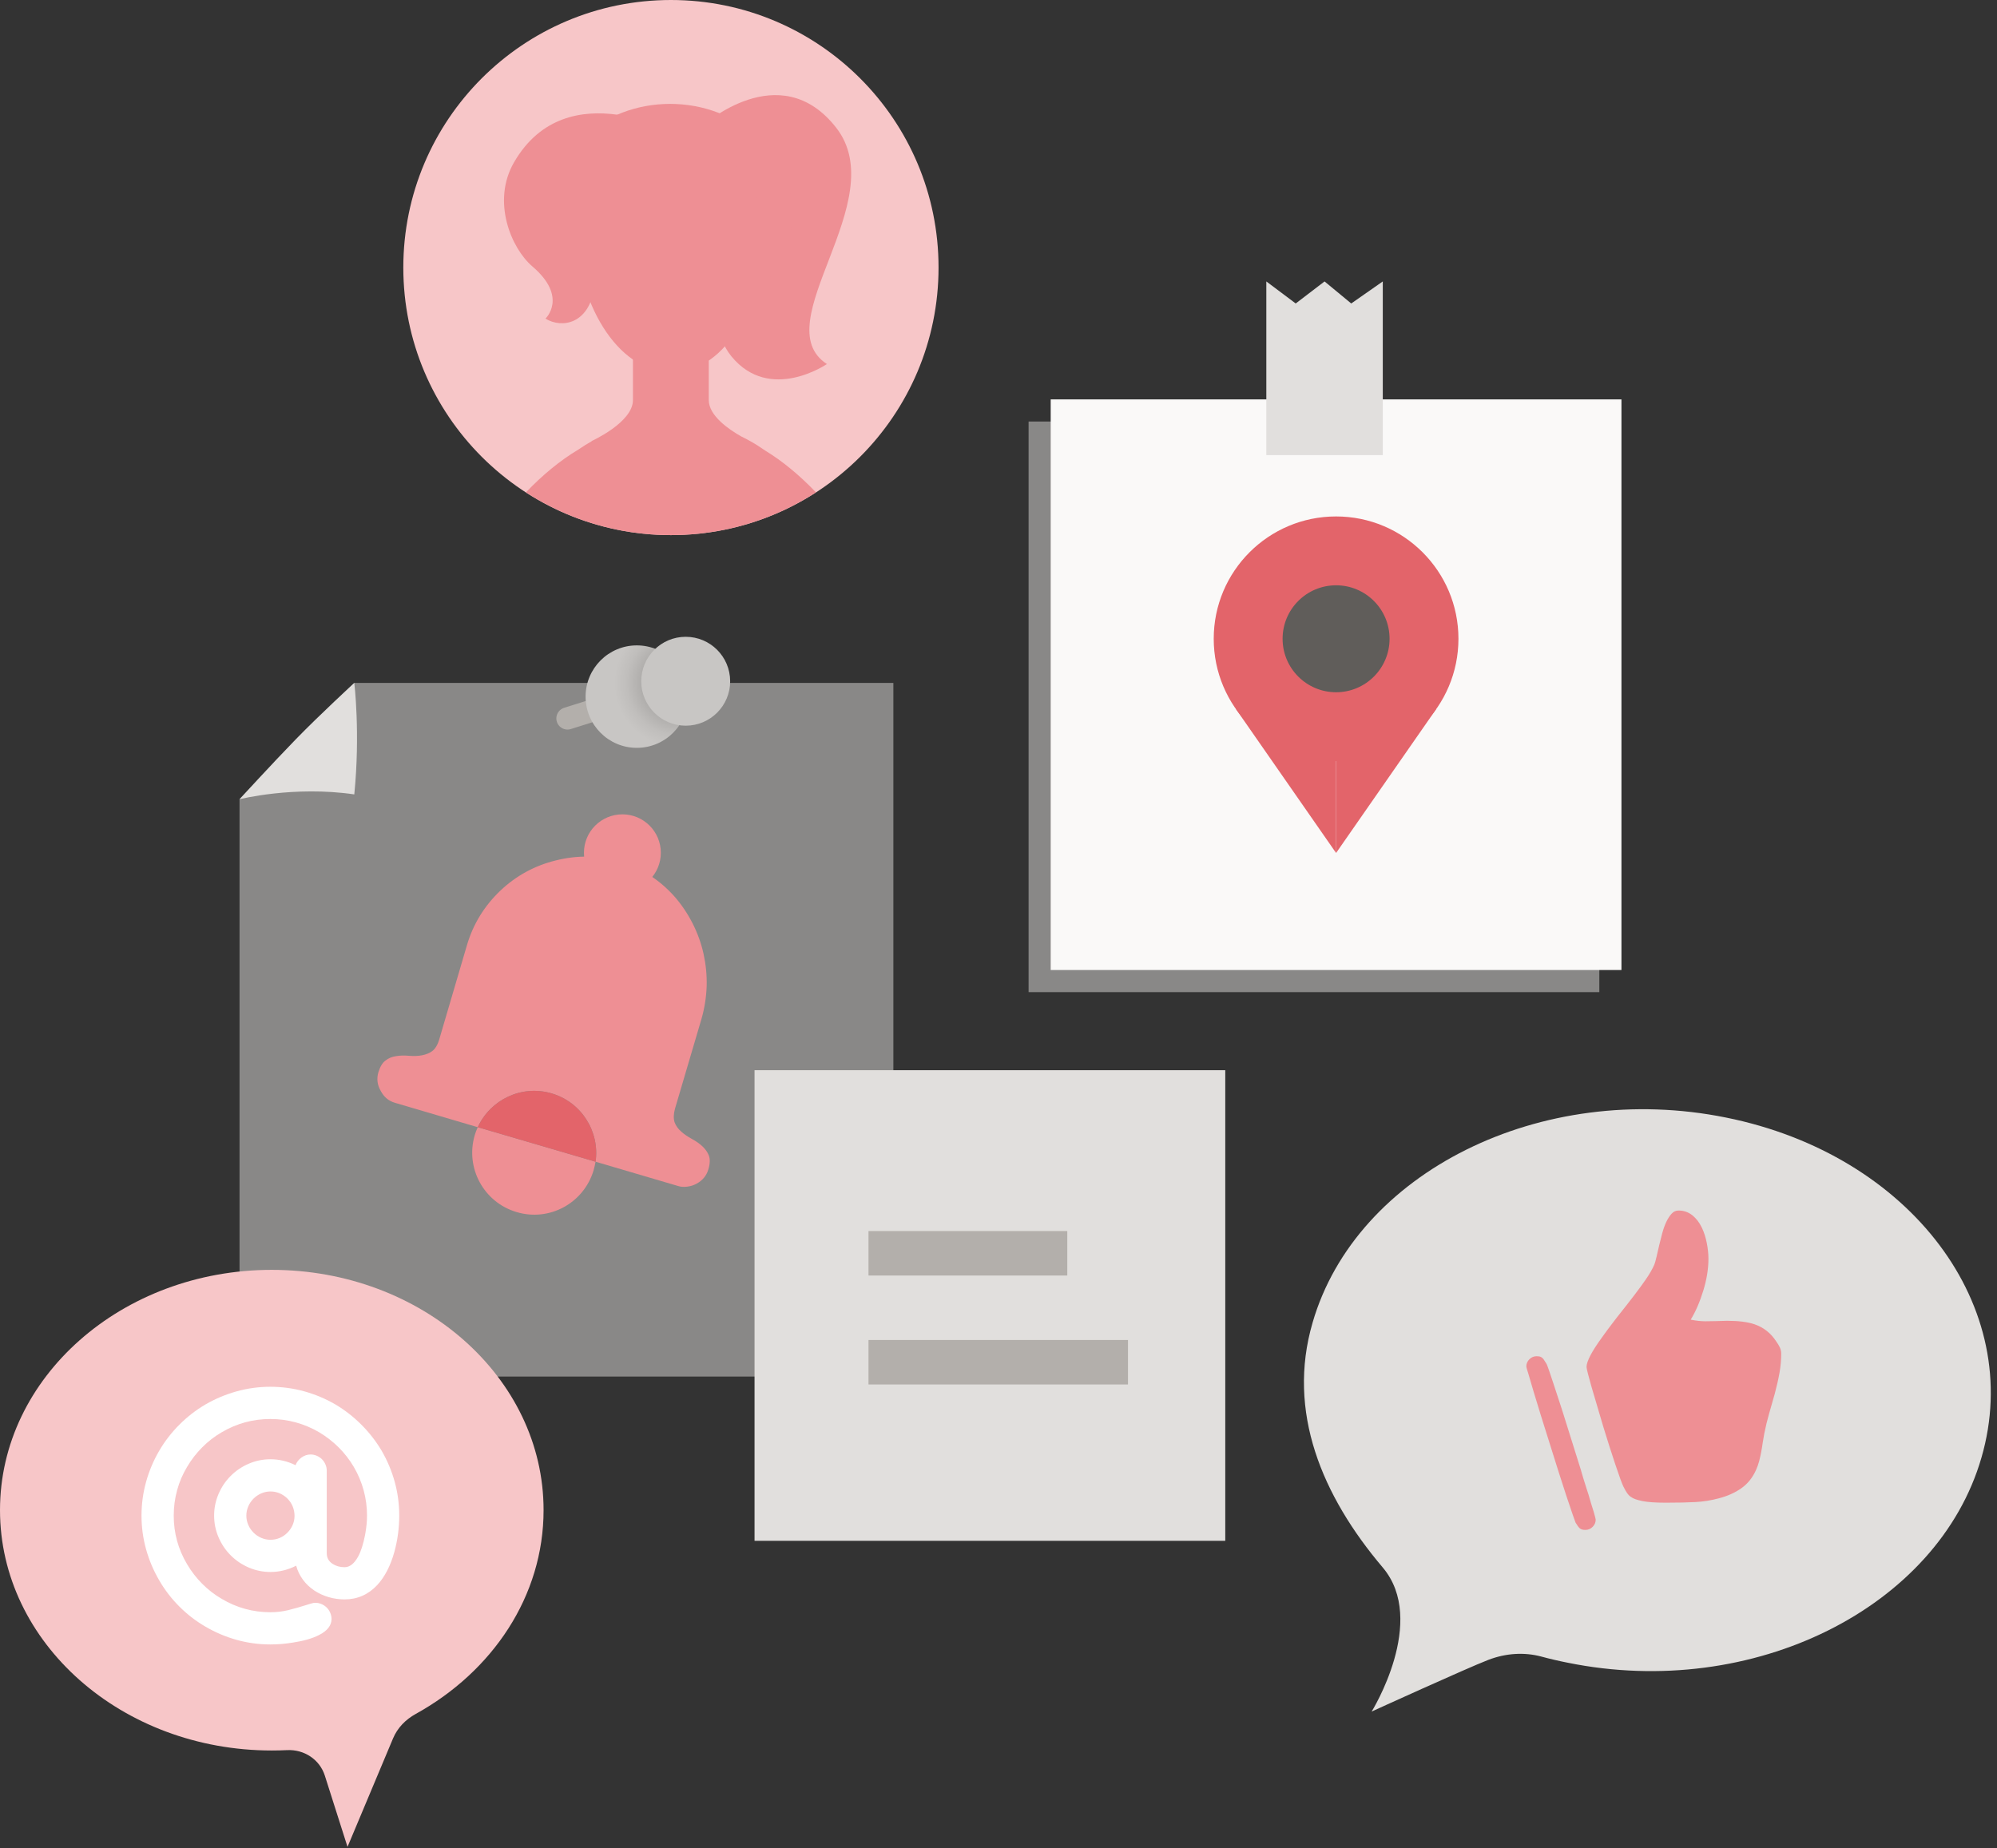 <svg width="269" height="249" viewBox="0 0 269 249" fill="none" xmlns="http://www.w3.org/2000/svg">
<rect x="0" y="0" width="269" height="249" fill="#333333" stroke="none"/>
<path opacity="0.5" d="M120.338 185.466H32.265V107.682L40.522 99.106L47.724 92.009H120.338V185.466Z" fill="#E1DFDD"/>
<path d="M80.225 156.522C80.15 156.898 80.074 157.292 79.962 157.667C78.649 162.093 74.016 164.626 69.609 163.312C65.182 162.018 62.65 157.385 63.944 152.959C64.057 152.584 64.189 152.209 64.357 151.871L80.225 156.522Z" fill="#EE8F94"/>
<path d="M83.837 120.076C86.697 120.076 89.016 117.757 89.016 114.897C89.016 112.037 86.697 109.719 83.837 109.719C80.977 109.719 78.659 112.037 78.659 114.897C78.659 117.757 80.977 120.076 83.837 120.076Z" fill="#EE8F94"/>
<path d="M95.473 155.659C95.136 154.815 94.367 154.084 93.185 153.447C92.622 153.127 92.172 152.828 91.816 152.509C91.347 152.114 91.027 151.665 90.859 151.177C90.709 150.67 90.728 150.07 90.934 149.339L94.497 137.26C94.91 135.816 95.135 134.353 95.191 132.872C95.229 131.371 95.079 129.908 94.76 128.464C94.441 127.039 93.935 125.669 93.278 124.376C92.603 123.062 91.797 121.862 90.84 120.774C88.815 118.504 86.358 116.947 83.431 116.085C80.6 115.241 77.73 115.204 74.841 115.935C72.028 116.629 69.552 117.979 67.452 119.948C65.257 122.031 63.756 124.469 62.913 127.301L59.18 139.998C58.956 140.787 58.618 141.33 58.205 141.63C57.474 142.155 56.424 142.362 55.073 142.249C54.435 142.193 53.891 142.212 53.422 142.287C52.823 142.362 52.316 142.568 51.903 142.906C51.491 143.224 51.191 143.749 50.965 144.481C50.722 145.344 50.815 146.169 51.284 146.976C51.715 147.801 52.354 148.345 53.216 148.588L64.357 151.871C66.064 148.139 70.265 146.131 74.297 147.313C78.349 148.495 80.806 152.49 80.225 156.522L91.309 159.786C91.703 159.917 92.135 159.936 92.584 159.879C93.035 159.824 93.447 159.692 93.823 159.486C94.648 159.035 95.172 158.398 95.417 157.553C95.66 156.766 95.66 156.128 95.473 155.659Z" fill="#EE8F94"/>
<path d="M80.224 156.522L64.357 151.871C66.064 148.139 70.265 146.131 74.297 147.313C78.349 148.495 80.806 152.49 80.224 156.522Z" fill="#E3646A"/>
<path d="M47.724 107.031C39.56 105.837 32.265 107.682 32.265 107.682C32.265 107.682 36.615 102.93 39.835 99.617C43.056 96.303 47.724 92.009 47.724 92.009C47.724 92.009 48.549 98.77 47.724 107.031Z" fill="#E1DFDD"/>
<path d="M85.782 93.857L76.442 96.796" stroke="#B3AFAB" stroke-width="3" stroke-miterlimit="10" stroke-linecap="round"/>
<path d="M85.782 100.76C89.594 100.76 92.684 97.669 92.684 93.857C92.684 90.046 89.594 86.955 85.782 86.955C81.97 86.955 78.88 90.046 78.88 93.857C78.88 97.669 81.97 100.76 85.782 100.76Z" fill="url(#paint0_radial)"/>
<path d="M92.366 97.774C95.673 97.774 98.354 95.093 98.354 91.786C98.354 88.479 95.673 85.798 92.366 85.798C89.058 85.798 86.377 88.479 86.377 91.786C86.377 95.093 89.058 97.774 92.366 97.774Z" fill="#C8C6C4"/>
<path d="M211.228 224.033C210.008 223.794 208.81 223.516 207.638 223.199C205.325 222.576 202.84 222.734 200.473 223.643C197.617 224.74 184.764 230.602 184.764 230.602C184.764 230.602 192.36 218.396 186.258 211.193C178.086 201.545 173.302 190.225 176.805 178.213C182.668 157.94 207.601 145.535 232.483 150.569C257.381 155.572 272.809 176.096 266.906 196.389C261.043 216.662 236.11 229.068 211.228 224.033Z" fill="#E1DFDD"/>
<path d="M207.571 182.834C207.716 182.906 207.843 183.021 207.951 183.181C208.059 183.34 208.172 183.514 208.287 183.702C208.345 183.774 208.482 184.129 208.7 184.765C208.873 185.255 209.407 186.875 210.303 189.623C210.449 190.1 210.543 190.395 210.587 190.511L212.951 198.059C213.11 198.638 213.362 199.47 213.709 200.554L213.97 201.357C214.23 202.268 214.469 203.056 214.685 203.721C214.859 204.343 214.945 204.683 214.945 204.741C214.945 205.117 214.807 205.443 214.533 205.716C214.258 205.992 213.933 206.129 213.558 206.129C213.211 206.129 212.957 206.056 212.798 205.912C212.639 205.767 212.451 205.514 212.235 205.152C212.205 205.08 212.075 204.719 211.845 204.068C211.294 202.477 210.665 200.568 209.958 198.342L207.593 190.816C206.797 188.242 206.227 186.341 205.879 185.111C205.691 184.533 205.598 184.201 205.598 184.114C205.598 183.738 205.736 183.414 206.01 183.138C206.285 182.865 206.609 182.727 206.986 182.727C207.231 182.725 207.426 182.761 207.571 182.834ZM227.96 163.736C228.493 164.163 228.927 164.731 229.26 165.439C229.549 166.061 229.767 166.744 229.911 167.489C230.056 168.233 230.129 168.932 230.129 169.582C230.129 170.941 229.904 172.359 229.455 173.833C228.979 175.394 228.408 176.717 227.742 177.802C228.465 177.947 229.123 178.019 229.716 178.019L231.147 177.997C231.812 177.968 232.312 177.954 232.645 177.954C234.192 177.954 235.428 178.113 236.353 178.43C237.567 178.85 238.536 179.616 239.259 180.73C239.477 181.033 239.642 181.312 239.759 181.564C239.874 181.817 239.933 182.089 239.933 182.378C239.933 183.231 239.856 184.088 239.705 184.948C239.553 185.809 239.339 186.753 239.065 187.778C238.905 188.372 238.654 189.261 238.306 190.447C238.06 191.299 237.842 192.196 237.655 193.136C237.612 193.367 237.54 193.787 237.438 194.395C237.324 195.247 237.164 196.071 236.962 196.867C236.861 197.257 236.715 197.662 236.528 198.082C236.065 199.108 235.407 199.922 234.554 200.521C233.7 201.122 232.689 201.573 231.517 201.877C230.491 202.152 229.45 202.319 228.395 202.376C227.339 202.434 225.994 202.462 224.361 202.462C223.03 202.462 221.989 202.391 221.237 202.246C220.832 202.159 220.51 202.072 220.272 201.986C220.033 201.899 219.827 201.791 219.653 201.66C219.479 201.545 219.322 201.382 219.176 201.172C219.031 200.963 218.864 200.669 218.678 200.294C218.62 200.193 218.482 199.852 218.266 199.275C217.832 198.06 217.341 196.592 216.792 194.872C216.271 193.252 215.713 191.417 215.121 189.363C214.499 187.296 214.094 185.878 213.906 185.111C213.776 184.606 213.711 184.294 213.711 184.179C213.711 183.428 214.405 182.097 215.793 180.189C216.14 179.682 216.799 178.8 217.766 177.542C219.647 175.185 220.956 173.465 221.693 172.38C222.184 171.672 222.568 171.007 222.843 170.385C222.915 170.211 223.017 169.85 223.146 169.301C223.378 168.245 223.63 167.196 223.906 166.156C224.238 164.955 224.657 164.081 225.164 163.532C225.423 163.241 225.735 163.098 226.096 163.098C226.803 163.097 227.424 163.31 227.96 163.736Z" fill="#EE8F94"/>
<path opacity="0.5" d="M215.434 56.792H138.553V133.673H215.434V56.792Z" fill="#E1DFDD"/>
<path d="M218.413 53.812H141.532V130.693H218.413V53.812Z" fill="#FAF9F8"/>
<path d="M186.264 61.318H170.576V37.919L174.535 40.888L178.42 37.919L182.014 40.888L186.264 37.919V61.318Z" fill="#E1DFDD"/>
<path d="M179.973 102.545C189.075 102.545 196.455 95.166 196.455 86.064C196.455 76.961 189.075 69.582 179.973 69.582C170.87 69.582 163.491 76.961 163.491 86.064C163.491 95.166 170.87 102.545 179.973 102.545Z" fill="#E3646A"/>
<path d="M179.973 93.268C183.952 93.268 187.177 90.043 187.177 86.064C187.177 82.085 183.952 78.859 179.973 78.859C175.994 78.859 172.768 82.085 172.768 86.064C172.768 90.043 175.994 93.268 179.973 93.268Z" fill="#605D5A"/>
<path d="M179.973 114.924L193.472 95.515H179.973V114.924Z" fill="#E3646A"/>
<path d="M179.973 114.924L166.473 95.515H179.973V114.924Z" fill="#E3646A"/>
<path d="M165.046 144.191H101.638V207.599H165.046V144.191Z" fill="#E1DFDD"/>
<path d="M143.766 165.863H116.989V171.855H143.766V165.863Z" fill="#B3AFAB"/>
<path d="M151.942 180.54H116.989V186.532H151.942V180.54Z" fill="#B3AFAB"/>
<path d="M73.221 203.457C73.221 215.061 66.34 225.212 55.984 230.933C54.64 231.676 53.542 232.794 52.948 234.21L46.811 248.834L43.757 239.238C43.062 237.053 40.962 235.687 38.672 235.8C37.989 235.833 37.301 235.849 36.61 235.849C16.403 235.849 0 221.348 0 203.457C0 185.593 16.404 171.092 36.61 171.092C56.818 171.092 73.221 185.592 73.221 203.457Z" fill="#F7C6C8"/>
<path d="M40.972 187.456C42.447 187.864 43.846 188.451 45.167 189.219C46.445 189.977 47.614 190.886 48.676 191.949C49.739 193.01 50.648 194.18 51.406 195.458C52.173 196.779 52.76 198.178 53.169 199.653C53.575 201.127 53.778 202.644 53.778 204.203C53.778 205.865 53.558 207.504 53.117 209.119C52.586 210.995 51.818 212.476 50.812 213.561C49.603 214.849 48.134 215.493 46.405 215.493C45.682 215.493 44.973 215.39 44.278 215.188C43.583 214.984 42.942 214.69 42.353 214.306C41.755 213.91 41.244 213.427 40.819 212.857C40.395 212.286 40.087 211.651 39.895 210.949C38.788 211.515 37.635 211.798 36.437 211.798C35.421 211.798 34.449 211.6 33.522 211.204C32.595 210.808 31.782 210.26 31.081 209.56C30.38 208.86 29.832 208.046 29.437 207.119C29.04 206.193 28.843 205.22 28.843 204.203C28.843 203.187 29.041 202.215 29.437 201.288C29.831 200.363 30.38 199.548 31.081 198.847C31.781 198.147 32.595 197.599 33.522 197.203C34.449 196.807 35.421 196.61 36.437 196.61C37.591 196.61 38.715 196.875 39.811 197.407C39.969 196.988 40.237 196.645 40.615 196.372C40.994 196.102 41.404 195.966 41.845 195.966C42.115 195.966 42.388 196.023 42.658 196.135C42.929 196.248 43.167 196.407 43.37 196.61C43.573 196.814 43.732 197.051 43.845 197.322C43.957 197.593 44.014 197.865 44.014 198.136V209.272C44.014 209.882 44.275 210.356 44.795 210.697C45.258 211.001 45.794 211.154 46.404 211.154C47.104 211.154 47.715 210.679 48.235 209.73C48.62 209.04 48.935 208.052 49.185 206.764C49.354 205.837 49.438 204.983 49.438 204.203C49.438 203.029 49.286 201.887 48.981 200.78C48.675 199.673 48.235 198.628 47.659 197.643C46.517 195.711 44.957 194.152 42.981 192.965C41.996 192.389 40.951 191.949 39.844 191.643C38.737 191.338 37.595 191.186 36.42 191.186C34.081 191.186 31.899 191.779 29.877 192.965C28.904 193.53 28.023 194.212 27.232 195.008C26.442 195.804 25.764 196.683 25.199 197.643C24.612 198.615 24.165 199.658 23.86 200.772C23.554 201.884 23.402 203.028 23.402 204.203C23.402 206.554 24.001 208.736 25.199 210.747C25.764 211.707 26.442 212.586 27.232 213.382C28.023 214.179 28.905 214.859 29.877 215.425C30.861 216.011 31.902 216.458 33.004 216.764C34.107 217.069 35.245 217.221 36.421 217.221C37.234 217.221 38.02 217.13 38.776 216.95C39.534 216.769 40.483 216.498 41.624 216.137C41.668 216.125 41.782 216.092 41.963 216.034C42.143 215.978 42.319 215.95 42.488 215.95C42.759 215.95 43.031 216.006 43.302 216.119C43.572 216.233 43.81 216.39 44.014 216.594C44.216 216.797 44.375 217.034 44.488 217.306C44.6 217.577 44.658 217.848 44.658 218.12C44.658 219.002 44.098 219.724 42.98 220.289C42.076 220.752 40.905 221.091 39.47 221.306C38.454 221.475 37.437 221.56 36.42 221.56C34.86 221.56 33.344 221.354 31.869 220.942C30.394 220.529 29.001 219.939 27.691 219.171C26.402 218.425 25.226 217.521 24.165 216.458C23.102 215.397 22.198 214.221 21.452 212.932C20.684 211.622 20.093 210.229 19.681 208.754C19.269 207.279 19.062 205.763 19.062 204.203C19.062 202.644 19.269 201.123 19.681 199.643C20.093 198.162 20.684 196.768 21.452 195.457C22.198 194.179 23.102 193.009 24.165 191.948C25.226 190.885 26.402 189.975 27.691 189.218C29.001 188.462 30.394 187.876 31.869 187.464C33.344 187.052 34.86 186.845 36.42 186.845C37.981 186.847 39.498 187.049 40.972 187.456ZM35.2 201.204C34.806 201.374 34.454 201.611 34.149 201.916C33.845 202.221 33.608 202.571 33.438 202.968C33.268 203.362 33.184 203.776 33.184 204.204C33.184 204.634 33.267 205.046 33.438 205.441C33.608 205.838 33.845 206.188 34.149 206.492C34.455 206.798 34.805 207.035 35.2 207.205C35.596 207.374 36.008 207.459 36.438 207.459C36.867 207.459 37.276 207.377 37.667 207.214C38.056 207.05 38.405 206.815 38.708 206.51C39.014 206.204 39.251 205.857 39.42 205.467C39.59 205.077 39.675 204.668 39.675 204.238C39.675 203.797 39.592 203.377 39.43 202.975C39.266 202.574 39.031 202.22 38.725 201.916C38.42 201.611 38.073 201.374 37.682 201.204C37.293 201.035 36.878 200.949 36.437 200.949C36.008 200.949 35.596 201.035 35.2 201.204Z" fill="white"/>
<path d="M90.376 72.097C110.285 72.097 126.424 55.958 126.424 36.048C126.424 16.14 110.285 0 90.376 0C70.467 0 54.327 16.14 54.327 36.048C54.327 55.958 70.467 72.097 90.376 72.097Z" fill="#F7C6C8"/>
<path d="M112.626 17.192C120.342 27.046 102.972 43.575 111.386 49.049C111.386 49.049 103.704 54.323 98.535 48.026C93.779 42.232 99.424 32.386 99.479 25.136C99.52 19.703 94.606 16.977 94.606 16.977C94.606 16.977 105.016 7.471 112.626 17.192Z" fill="#EE8F94"/>
<path d="M90.376 72.097C97.578 72.097 104.282 69.976 109.912 66.337C107.726 64.054 105.418 62.13 103.047 60.69C102.407 60.237 101.743 59.816 101.054 59.432H101.062C101.062 59.432 101.039 59.422 101.021 59.413C100.64 59.202 100.255 58.999 99.86 58.81C98.218 57.885 95.473 56.022 95.473 53.907C95.473 50.892 95.473 45.382 95.473 45.382H85.259C85.259 45.382 85.259 50.892 85.259 53.907C85.259 56.922 79.669 59.432 79.669 59.432H79.735C79.109 59.781 78.502 60.16 77.916 60.566C75.472 62.02 73.091 63.987 70.84 66.338C76.471 69.976 83.174 72.097 90.376 72.097Z" fill="#EE8F94"/>
<path d="M90.271 43.61C99.36 43.61 106.728 36.981 106.728 28.803C106.728 20.626 99.36 13.997 90.271 13.997C81.181 13.997 73.813 20.626 73.813 28.803C73.813 36.981 81.181 43.61 90.271 43.61Z" fill="#EE8F94"/>
<path d="M90.271 18.79C83.319 18.79 77.683 24.426 77.683 31.378C77.683 40.206 82.888 50.157 90.502 50.157C98.115 50.157 102.858 40.206 102.858 31.378C102.858 24.426 97.223 18.79 90.271 18.79Z" fill="#EE8F94"/>
<path d="M91.737 18.329C91.258 19.489 93.196 22.79 89.129 25.799C85.134 28.755 80.572 35.475 80.06 38.784C79.307 43.642 75.713 44.293 73.475 42.928C73.475 42.928 76.566 40.04 71.707 35.891C68.872 33.469 66.189 27.146 69.242 21.868C76.401 9.493 91.737 18.329 91.737 18.329Z" fill="#EE8F94"/>
<defs>
<radialGradient id="paint0_radial" cx="0" cy="0" r="1" gradientUnits="userSpaceOnUse" gradientTransform="translate(91.433 92.012) rotate(-17.464) scale(8.688)">
<stop stop-color="#797673"/>
<stop offset="0.147" stop-color="#898683"/>
<stop offset="0.51" stop-color="#ABA9A7"/>
<stop offset="0.807" stop-color="#C0BEBC"/>
<stop offset="1" stop-color="#C8C6C4"/>
</radialGradient>
</defs>
</svg>
